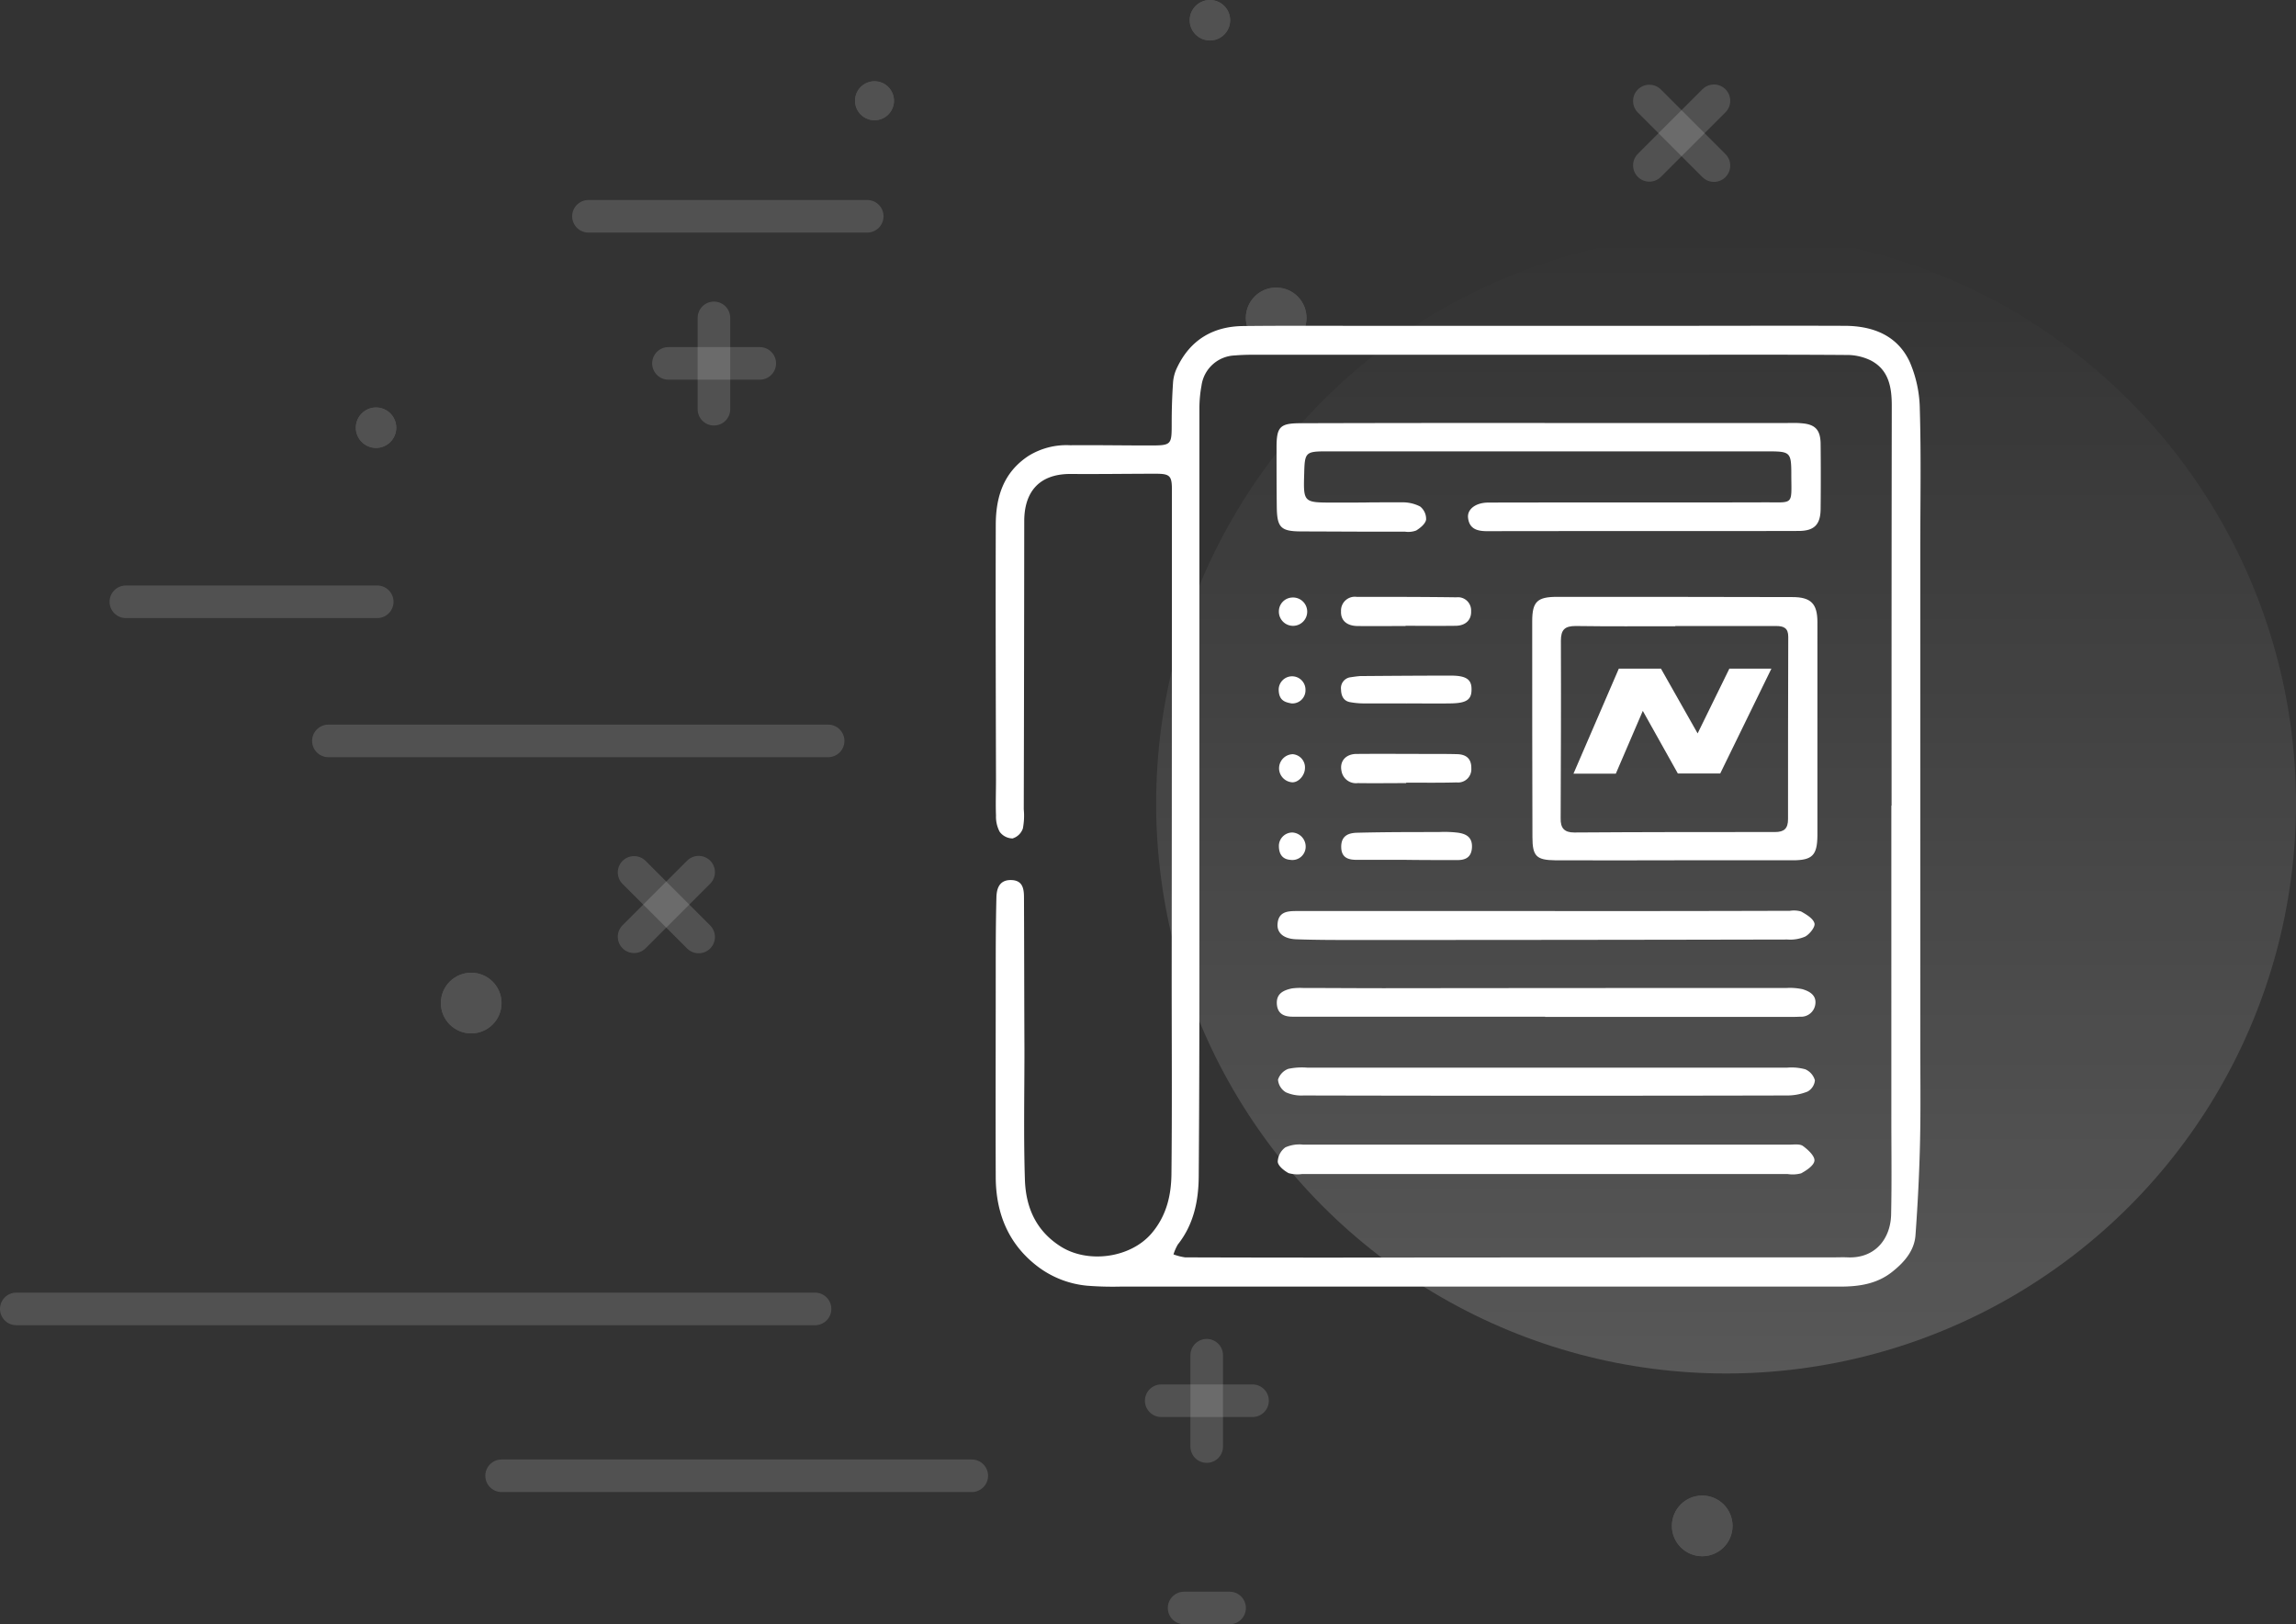 <svg xmlns="http://www.w3.org/2000/svg" xmlns:xlink="http://www.w3.org/1999/xlink" viewBox="0 0 423 299.195">
  <rect x="0" y="0" width="423" height="299.195" fill="#333333" stroke="none"/>
  <defs>
    <style>
      .cls-1, .cls-5 {
        fill: #fff;
      }

      .cls-1, .cls-2 {
        stroke: #fff;
        opacity: 0.15;
      }

      .cls-2, .cls-3 {
        fill: none;
      }

      .cls-2 {
        stroke-linecap: round;
        stroke-width: 6px;
      }

      .cls-4 {
        opacity: 0.18;
        fill: url(#linear-gradient);
      }

      .cls-6 {
        stroke: none;
      }
    </style>
    <linearGradient id="linear-gradient" x1="0.5" x2="0.5" y2="1" gradientUnits="objectBoundingBox">
      <stop offset="0" stop-color="#fff" stop-opacity="0"/>
      <stop offset="1" stop-color="#fff"/>
    </linearGradient>
  </defs>
  <g id="news-hero" transform="translate(-7068 621)">
    <g id="Group_3608" data-name="Group 3608" transform="translate(-928 -9)">
      <g id="Group_3574" data-name="Group 3574" transform="translate(8615.275 -727.17)">
        <g id="Ellipse_93" data-name="Ellipse 93" class="cls-1" transform="translate(-389.749 168.141)">
          <circle class="cls-6" cx="5.588" cy="5.588" r="5.588"/>
          <circle class="cls-3" cx="5.588" cy="5.588" r="5.088"/>
        </g>
        <g id="Ellipse_219" data-name="Ellipse 219" class="cls-1" transform="translate(-461.749 130.141)">
          <circle class="cls-6" cx="3.588" cy="3.588" r="3.588"/>
          <circle class="cls-3" cx="3.588" cy="3.588" r="3.088"/>
        </g>
        <g id="Ellipse_97" data-name="Ellipse 97" class="cls-1" transform="translate(-538.053 294.349)">
          <circle class="cls-6" cx="5.588" cy="5.588" r="5.588"/>
          <circle class="cls-3" cx="5.588" cy="5.588" r="5.088"/>
        </g>
        <g id="Ellipse_98" data-name="Ellipse 98" class="cls-1" transform="translate(-311.257 390.654)">
          <circle class="cls-6" cx="5.588" cy="5.588" r="5.588"/>
          <circle class="cls-3" cx="5.588" cy="5.588" r="5.088"/>
        </g>
        <g id="Ellipse_94" data-name="Ellipse 94" class="cls-1" transform="translate(-553.72 190.229)">
          <ellipse class="cls-6" cx="3.726" cy="3.726" rx="3.726" ry="3.726"/>
          <ellipse class="cls-3" cx="3.726" cy="3.726" rx="3.226" ry="3.226"/>
        </g>
        <g id="Ellipse_96" data-name="Ellipse 96" class="cls-1" transform="translate(-400.091 115.17)">
          <ellipse class="cls-6" cx="3.726" cy="3.726" rx="3.726" ry="3.726"/>
          <ellipse class="cls-3" cx="3.726" cy="3.726" rx="3.226" ry="3.226"/>
        </g>
        <line id="Line_161" data-name="Line 161" class="cls-2" x2="86.619" transform="translate(-526.862 387.011)"/>
        <line id="Line_2516" data-name="Line 2516" class="cls-2" x2="51.362" transform="translate(-510.862 155.011)"/>
        <line id="Line_174" data-name="Line 174" class="cls-2" x2="147.159" transform="translate(-616.275 356.276)"/>
        <line id="Line_164" data-name="Line 164" class="cls-2" x2="92.07" transform="translate(-558.775 251.647)"/>
        <line id="Line_165" data-name="Line 165" class="cls-2" x2="46.313" transform="translate(-596.088 226.019)"/>
        <line id="Line_169" data-name="Line 169" class="cls-2" x2="8.382" transform="translate(-401.125 411.364)"/>
        <line id="Line_162" data-name="Line 162" class="cls-2" x2="16.825" transform="translate(-496.126 182.107)"/>
        <line id="Line_173" data-name="Line 173" class="cls-2" x2="16.825" transform="translate(-405.341 373.188)"/>
        <line id="Line_166" data-name="Line 166" class="cls-2" x2="16.825" transform="translate(-502.459 287.723) rotate(-45)"/>
        <line id="Line_171" data-name="Line 171" class="cls-2" x2="16.825" transform="translate(-315.407 145.632) rotate(-45)"/>
        <line id="Line_163" data-name="Line 163" class="cls-2" x2="16.825" transform="translate(-487.744 173.724) rotate(90)"/>
        <line id="Line_172" data-name="Line 172" class="cls-2" x2="16.825" transform="translate(-396.959 364.805) rotate(90)"/>
        <line id="Line_167" data-name="Line 167" class="cls-2" x2="16.825" transform="translate(-502.459 275.867) rotate(45)"/>
        <line id="Line_170" data-name="Line 170" class="cls-2" x2="16.825" transform="translate(-315.407 133.777) rotate(45)"/>
      </g>
      <rect id="Rectangle_4555" data-name="Rectangle 4555" class="cls-3" width="241" height="241" transform="translate(8178 -584)"/>
      <circle id="Ellipse_2052" data-name="Ellipse 2052" class="cls-4" cx="105" cy="105" r="105" transform="translate(8209 -569)"/>
    </g>
    <g id="Group_3607" data-name="Group 3607" transform="translate(-459 66.796)">
      <g id="Group_3606" data-name="Group 3606" transform="translate(7710.436 -627.796)">
        <path id="Path_15940" data-name="Path 15940" class="cls-5" d="M170.4,88.1V41.35c0-8.673.169-17.346-.085-26.019a22.677,22.677,0,0,0-1.861-8.715c-2.242-4.823-6.684-6.6-11.846-6.642-10.7-.042-21.45,0-32.153,0H67.131c-7.192,0-14.384-.042-21.576.042C40.1.1,35.951,2.555,33.539,7.547a7.522,7.522,0,0,0-.8,2.792c-.169,2.454-.254,4.908-.254,7.4,0,4.273.042,4.273-4.315,4.273-4.781,0-9.6-.085-14.384-.042A13.3,13.3,0,0,0,6.124,23.92C1.47,26.966.074,31.535.074,36.654c-.042,15.654,0,31.307.042,46.961,0,2.2-.085,4.358,0,6.558a5.932,5.932,0,0,0,.677,3A3.008,3.008,0,0,0,3.163,94.4a2.907,2.907,0,0,0,1.9-1.819,12.4,12.4,0,0,0,.169-3.554Q5.3,62.5,5.32,35.935c0-4.992,2.411-8.715,8.588-8.673,5.2.042,10.45-.042,15.654-.042,2.581,0,2.961.381,2.961,2.919q0,44.93-.042,89.9c0,12.057.085,24.115-.042,36.172-.042,3.977-.931,7.742-3.681,10.957C24.866,171.7,17.039,172.756,12,169.54c-4.569-2.919-6.388-7.234-6.558-12.269-.254-7.954-.085-15.95-.085-23.9-.042-9.392-.042-18.742-.085-28.134,0-1.692-.3-3.173-2.454-3.173-2.115,0-2.581,1.608-2.623,3.173-.127,4.865-.127,9.731-.127,14.6,0,12.354-.042,24.665,0,37.019.042,6.6,2.327,12.269,7.7,16.373a17.783,17.783,0,0,0,9.1,3.554,59.408,59.408,0,0,0,6.134.169H155.637c3.554,0,6.9-.508,9.731-2.835,2.115-1.692,3.935-3.808,4.146-6.6.423-5.838.719-11.634.846-17.473.127-6.008.042-11.973.042-17.98Zm-5.288.254h-.042V146.1c0,5.838.085,11.719-.042,17.557-.085,4.315-2.792,8.123-8,7.911-.931-.042-1.819,0-2.75,0q-46.326,0-92.652.042-13.327,0-26.653-.042a10.106,10.106,0,0,1-2.158-.55,8.8,8.8,0,0,1,.8-1.819c2.919-3.681,3.808-8,3.85-12.481.127-16.5.127-33,.127-49.5q0-46.009,0-92.017a23.022,23.022,0,0,1,.381-4.188,6.439,6.439,0,0,1,6.177-5.585c1.946-.169,3.935-.127,5.923-.127h72.768c11.3,0,22.55-.042,33.845.042a10.077,10.077,0,0,1,4.611,1.015c3.3,1.735,3.85,4.908,3.85,8.334Q165.092,51.568,165.113,88.353Z" transform="translate(-0.056 0.044)"/>
        <path id="Path_15941" data-name="Path 15941" class="cls-5" d="M259.93,166.526h21.788c3.6,0,4.485-.931,4.527-4.527V122.654c0-3.385-1.185-4.611-4.611-4.611-14.469-.042-28.9-.042-43.365-.042-3.638,0-4.569.888-4.569,4.485,0,13.242,0,26.526.042,39.768,0,3.511.719,4.231,4.188,4.273,7.319.042,14.68,0,22,0Zm.127-43.111v-.042H278.63c1.438,0,2.242.381,2.242,1.988-.042,11.211-.042,22.38-.042,33.592,0,1.735-.719,2.369-2.411,2.369-12.311,0-24.665,0-36.976.085-1.819,0-2.538-.8-2.5-2.581.042-10.915.085-21.83.042-32.746,0-2.031.719-2.708,2.708-2.708C247.788,123.458,253.923,123.415,260.057,123.415Z" transform="translate(-134.852 -68.059)"/>
        <path id="Path_15942" data-name="Path 15942" class="cls-5" d="M172.432,361.87h44.38a6.016,6.016,0,0,0,2.5-.127c1.015-.55,2.411-1.481,2.454-2.369.042-.846-1.185-1.988-2.115-2.665-.592-.423-1.65-.254-2.454-.254H127.544a6.321,6.321,0,0,0-3.258.508,3.431,3.431,0,0,0-1.4,2.665c.085.762,1.142,1.608,1.988,2.073a6.031,6.031,0,0,0,2.5.169Z" transform="translate(-70.919 -205.612)"/>
        <path id="Path_15943" data-name="Path 15943" class="cls-5" d="M172.371,254.677H126.3c-1.692,0-3.342.127-3.511,2.369-.127,1.65,1.1,2.75,3.469,2.835,3.6.127,7.192.127,10.788.127q39.853,0,79.706-.085a6.885,6.885,0,0,0,3.258-.55c.846-.465,1.9-1.819,1.692-2.454-.254-.888-1.481-1.608-2.454-2.158a4.79,4.79,0,0,0-2.073-.127Q194.773,254.7,172.371,254.677Z" transform="translate(-70.858 -146.86)"/>
        <path id="Path_15944" data-name="Path 15944" class="cls-5" d="M172.194,322.968H128.449a12.291,12.291,0,0,0-3.554.212,3.155,3.155,0,0,0-1.9,1.988,2.986,2.986,0,0,0,1.438,2.327,7,7,0,0,0,3.258.592q26.526.063,53.053.042,17.959,0,35.919-.042a10.1,10.1,0,0,0,3.892-.719,2.635,2.635,0,0,0,1.354-2.073,3.141,3.141,0,0,0-1.777-2.031,9.585,9.585,0,0,0-3.342-.3Z" transform="translate(-70.978 -186.298)"/>
        <path id="Path_15945" data-name="Path 15945" class="cls-5" d="M171.945,293.621h44.591c.762,0,1.565,0,2.327-.042a2.643,2.643,0,0,0,2.835-2.327c.212-1.65-1.1-2.369-2.411-2.75a11.194,11.194,0,0,0-2.919-.212q-37.124,0-74.206.042c-4.95,0-9.857-.042-14.807-.042a11.653,11.653,0,0,0-2.115.085c-1.523.338-2.877.931-2.75,2.877.127,1.819,1.354,2.327,2.919,2.327h46.5Z" transform="translate(-70.686 -166.301)"/>
        <path id="Path_15946" data-name="Path 15946" class="cls-5" d="M134.681,123.373c-2.972,0-5.944.042-8.915,0-1.943-.042-3.048-1.058-2.972-2.708A2.543,2.543,0,0,1,125.651,118c6.134,0,12.268,0,18.4.085a2.424,2.424,0,0,1,2.705,2.538c.076,1.608-.991,2.665-2.781,2.708-3.086.042-6.21,0-9.3,0Z" transform="translate(-59.166 -68.059)"/>
        <path id="Path_15947" data-name="Path 15947" class="cls-5" d="M134.685,191.747c-2.972,0-5.944.042-8.915,0a2.7,2.7,0,0,1-3.01-2.285c-.343-1.735.762-3.046,2.705-3.088,4.8-.042,9.6,0,14.44,0,1.41,0,2.781,0,4.191.042,1.524.042,2.629.719,2.591,2.623a2.44,2.44,0,0,1-2.705,2.581c-3.086.085-6.21.042-9.3.042Z" transform="translate(-59.056 -107.496)"/>
        <path id="Path_15948" data-name="Path 15948" class="cls-5" d="M134.23,225.5h-8.953c-1.486,0-2.9-.3-2.9-2.412s1.448-2.538,2.9-2.581c4.991-.127,10.02-.127,15.05-.127a20.59,20.59,0,0,1,3.62.127c1.372.212,2.629.762,2.515,2.75-.114,1.862-1.3,2.285-2.667,2.285-3.2,0-6.363,0-9.563-.042Z" transform="translate(-58.715 -127.114)"/>
        <path id="Path_15949" data-name="Path 15949" class="cls-5" d="M134.675,157.419h-8a13.926,13.926,0,0,1-2.286-.212c-1.219-.169-1.753-1.015-1.791-2.327a2.023,2.023,0,0,1,1.791-2.285c.572-.085,1.143-.169,1.714-.212,5.563-.042,11.163-.085,16.726-.085,2.857,0,3.848.719,3.81,2.581,0,1.862-.952,2.5-3.848,2.538-2.743.042-5.448,0-8.191,0C134.675,157.461,134.675,157.461,134.675,157.419Z" transform="translate(-58.97 -87.848)"/>
        <path id="Path_15950" data-name="Path 15950" class="cls-5" d="M204.882,225.635c-1.075-.085-2.082-.677-2.082-2.581a2.489,2.489,0,0,1,2.485-2.454,2.6,2.6,0,0,1,2.451,2.581A2.451,2.451,0,0,1,204.882,225.635Z" transform="translate(-150.624 -127.252)"/>
        <path id="Path_15951" data-name="Path 15951" class="cls-5" d="M205.219,157.592c-1.108-.212-2.283-.465-2.351-2.454a2.469,2.469,0,1,1,4.936,0A2.412,2.412,0,0,1,205.219,157.592Z" transform="translate(-150.726 -88.021)"/>
        <path id="Path_15952" data-name="Path 15952" class="cls-5" d="M205.616,118.3a2.61,2.61,0,1,1-2.418,2.581A2.551,2.551,0,0,1,205.616,118.3Z" transform="translate(-151.022 -68.232)"/>
        <path id="Path_15953" data-name="Path 15953" class="cls-5" d="M205.682,186.5a2.444,2.444,0,0,1,2.283,2.665c-.067,1.354-1.31,2.665-2.485,2.5a2.591,2.591,0,0,1,.2-5.161Z" transform="translate(-150.987 -107.577)"/>
      </g>
      <path id="Path_15954" data-name="Path 15954" class="cls-5" d="M28.716,1,22.869,12.93,16.114,1H8.351L0,20.34H7.8L12.77,8.78l5.485,9.8.967,1.728h7.813L36.462,1ZM21.844,14.913l1.109,1.26S21.861,14.946,21.844,14.913Z" transform="translate(7816.89 -565.63)"/>
      <path id="Path_15955" data-name="Path 15955" class="cls-5" d="M50.1-.014H94.076c.85,0,1.7-.042,2.549.042,2.592.17,3.569,1.19,3.612,3.739q.064,6.055,0,12.11c-.042,2.847-1.19,3.994-4.079,3.994-12.407.042-44.891,0-57.3.042-1.785,0-3.314-.34-3.569-2.422-.212-1.615,1.4-2.847,3.739-2.847,10.325-.042,40.812,0,51.137-.042,5.056,0,4.717.51,4.674-4.674,0-4.717-.042-4.717-4.759-4.717H9.136c-3.739,0-3.952.212-4.037,3.952-.17,5.481-.17,5.481,5.354,5.481,10.92,0,1.679-.042,12.6-.042a7.019,7.019,0,0,1,3.4.765,2.924,2.924,0,0,1,1.1,2.422c-.127.765-1.062,1.53-1.827,2A4.165,4.165,0,0,1,23.647,20c-13.045,0-5.928,0-18.973-.042-3.909,0-4.589-.68-4.632-4.589C0,11.713,0,8.1,0,4.49,0,.665.637.028,4.462.028Q27.279-.036,50.1-.014Z" transform="translate(7762.182 -609.865)"/>
    </g>
  </g>
</svg>
